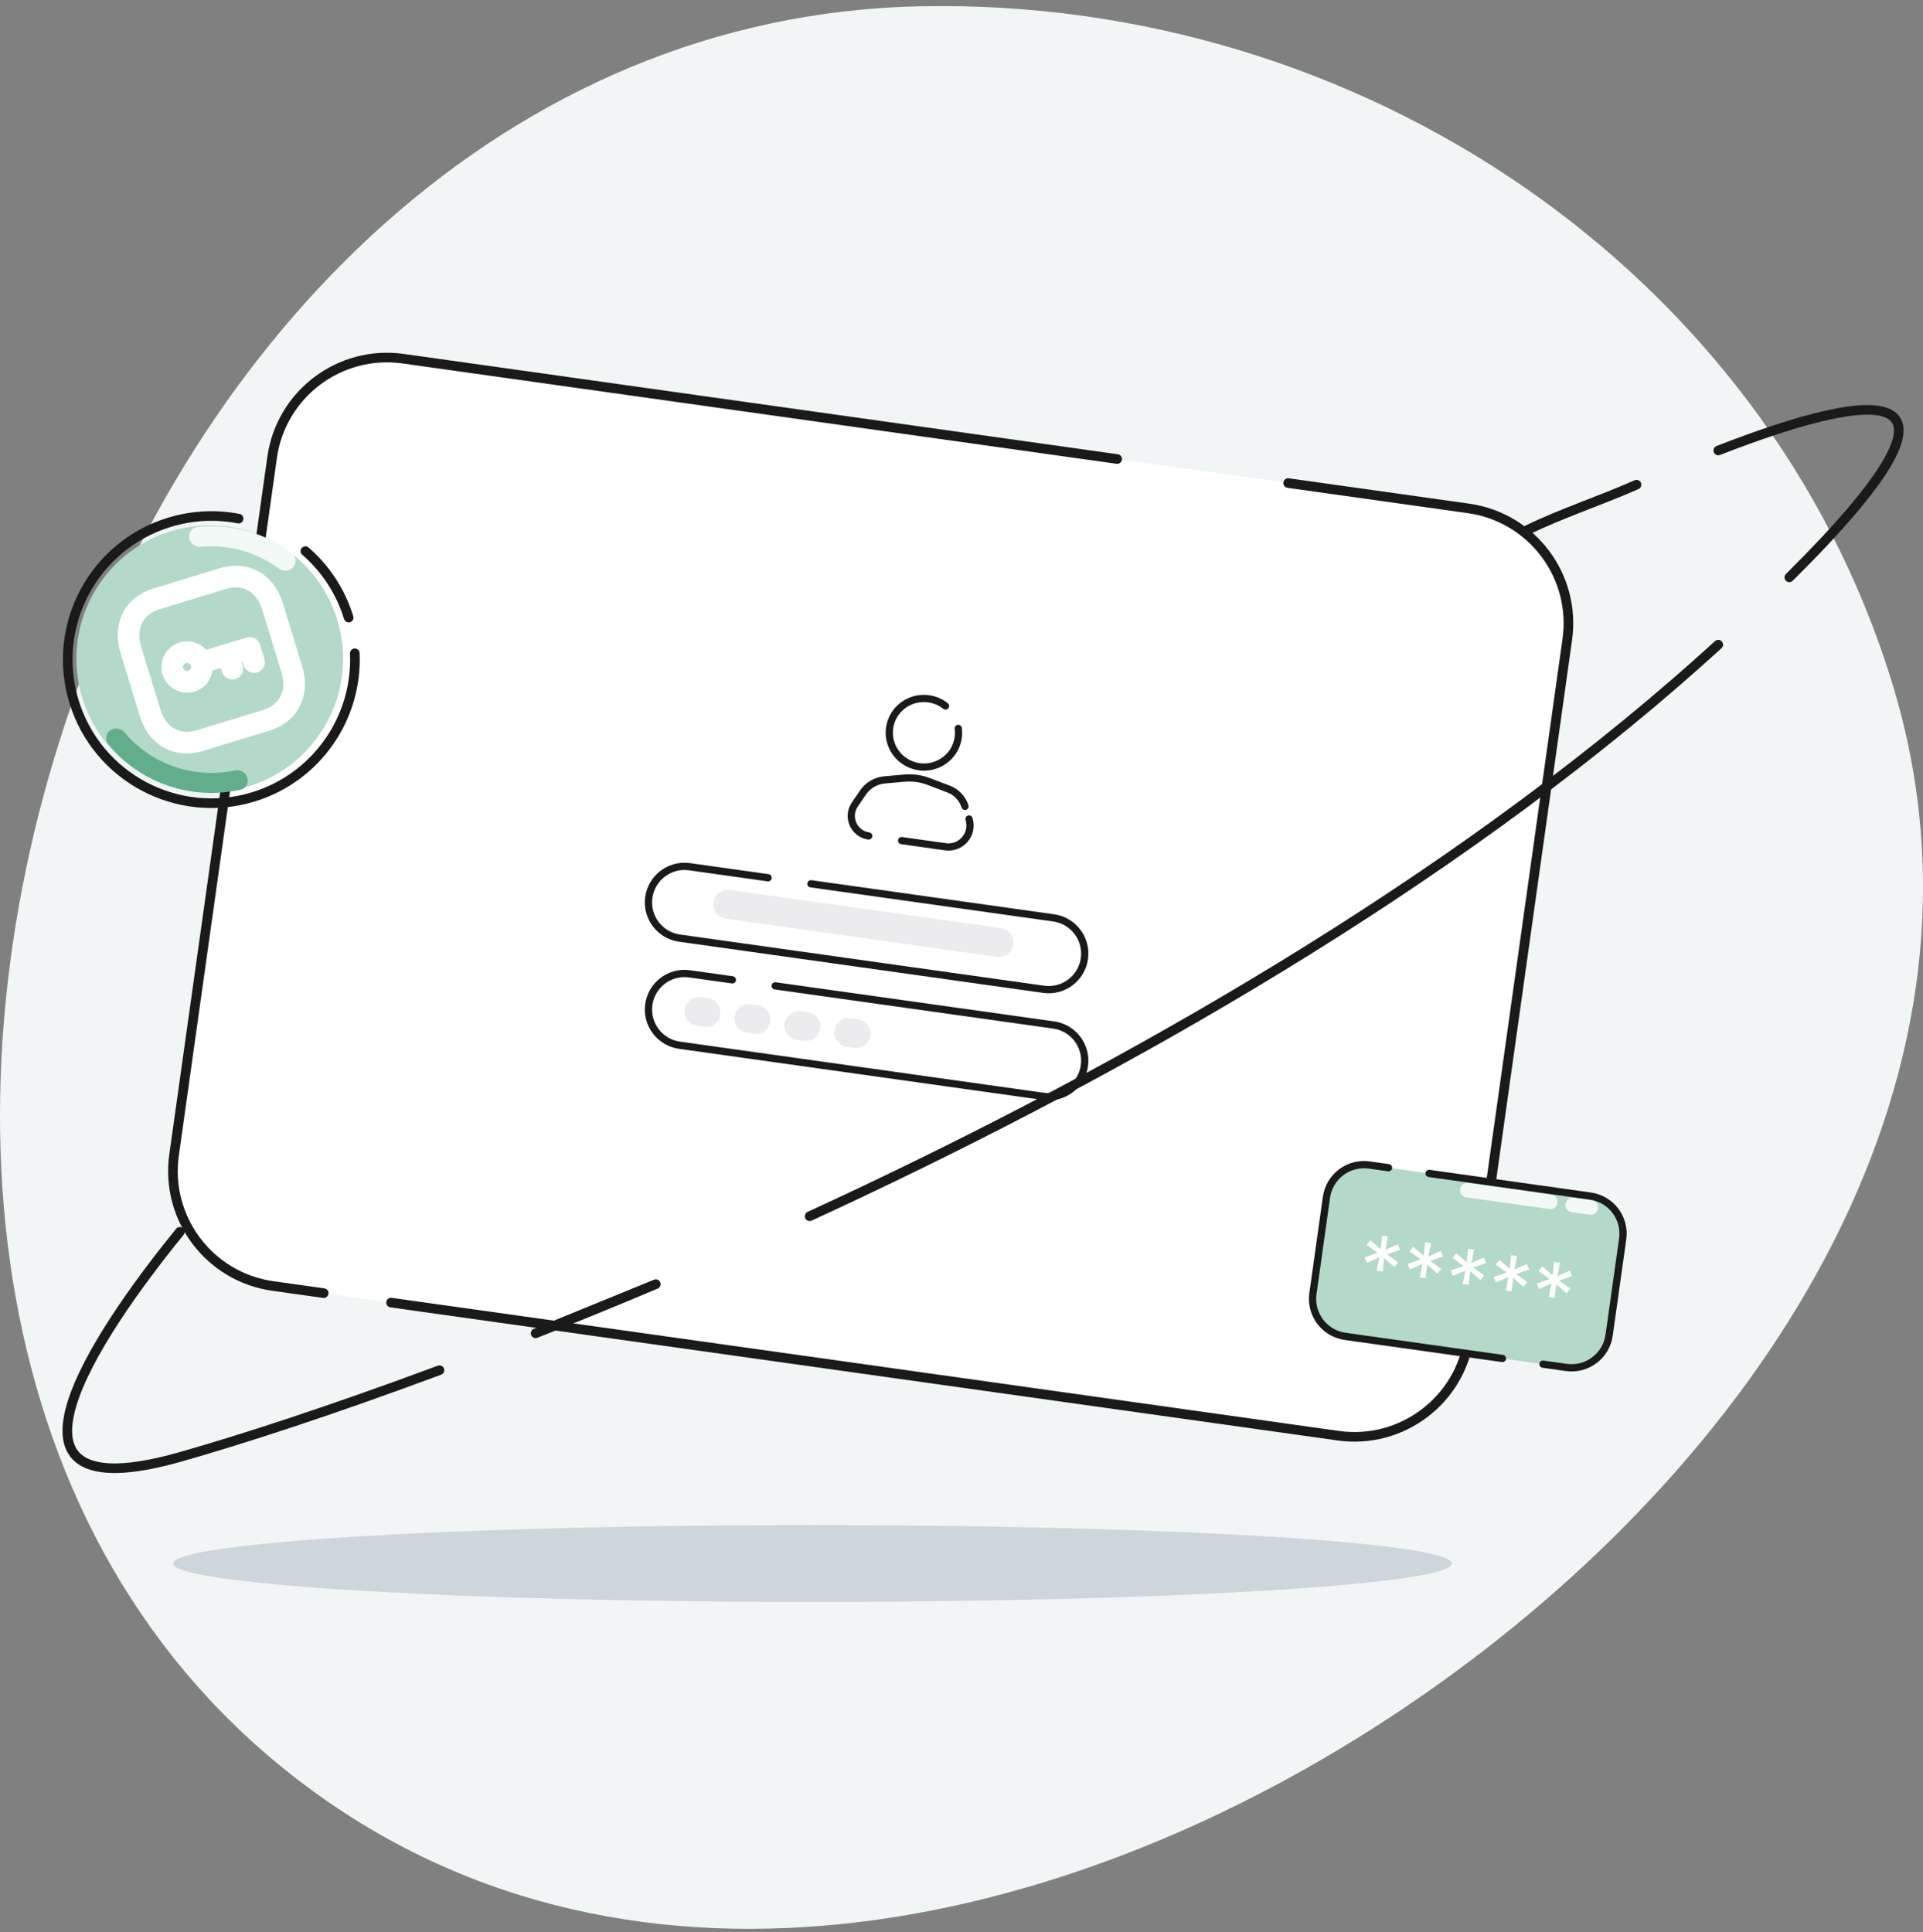 <svg width="200" height="201" viewBox="0 0 200 201" fill="none" xmlns="http://www.w3.org/2000/svg">
<rect x="0" y="0" width="200" height="201" fill="#808080" stroke="none"/>
<path fill-rule="evenodd" clip-rule="evenodd" d="M95.718 0.654C141.426 -0.283 183.656 28.195 196.799 71.06C209.161 111.381 184.105 150.68 149.295 175.4C114.581 200.051 68.324 211.545 33.528 187.004C-1.612 162.22 -6.572 115.255 6.878 74.954C20.25 34.884 52.666 1.537 95.718 0.654Z" fill="#F2F5F6"/>
<ellipse cx="84.5" cy="162.631" rx="66.5" ry="4" fill="#CCD6DB"/>
<path d="M28.301 47.581L18.104 120.135C17.177 126.735 21.775 132.837 28.375 133.765L33.667 134.508L40.671 135.493L139.179 149.337C145.779 150.265 151.881 145.666 152.809 139.067L163.006 66.512C163.933 59.912 159.335 53.81 152.735 52.883L133.972 50.246L116.191 47.747L80.091 42.673L74.702 41.916L69.314 41.158L59.615 39.795L41.931 37.31C35.331 36.382 29.229 40.981 28.301 47.581Z" fill="white"/>
<path d="M33.667 134.508L28.375 133.765C21.775 132.837 17.177 126.735 18.104 120.135L28.301 47.581C29.229 40.981 35.331 36.382 41.931 37.31L59.615 39.795L69.314 41.158L74.702 41.916L80.091 42.673L116.191 47.747M40.671 135.493L139.179 149.337C145.779 150.265 151.881 145.666 152.809 139.067L163.006 66.512C163.933 59.912 159.335 53.81 152.735 52.883L133.972 50.246" stroke="#1A1A1A" stroke-linecap="round"/>
<path d="M137.957 124.534C138.26 122.379 140.252 120.877 142.408 121.18L165.11 124.371C167.265 124.673 168.767 126.666 168.464 128.822L167.056 138.841C166.753 140.997 164.76 142.498 162.605 142.195L139.903 139.005C137.747 138.702 136.246 136.709 136.549 134.554L137.957 124.534Z" fill="#B3D9C8"/>
<path d="M156.257 141.303L139.903 139.005C137.747 138.702 136.246 136.709 136.549 134.554L137.957 124.534C138.26 122.379 140.252 120.877 142.408 121.18L144.413 121.462M160.478 141.896L162.905 142.238C165.061 142.54 167.053 141.039 167.356 138.883L168.765 128.864C169.067 126.709 167.566 124.716 165.41 124.413L148.634 122.055" stroke="#1A1A1A" stroke-width="0.754" stroke-linecap="round"/>
<line x1="152.596" y1="123.798" x2="161.231" y2="125.012" stroke="#F2F9F6" stroke-width="1.508" stroke-linecap="round"/>
<line x1="163.566" y1="125.34" x2="165.448" y2="125.604" stroke="#F2F9F6" stroke-width="1.508" stroke-linecap="round"/>
<path d="M143.187 132.182L143.451 130.792L142.155 131.362L141.931 130.782L143.275 130.323L142.129 129.485L142.515 128.998L143.583 129.928L143.745 128.522L144.355 128.615L144.091 130.005L145.387 129.435L145.611 130.016L144.267 130.474L145.414 131.312L145.027 131.799L143.959 130.87L143.797 132.275L143.187 132.182ZM147.661 132.864L147.925 131.473L146.629 132.043L146.405 131.463L147.749 131.004L146.602 130.167L146.989 129.679L148.056 130.609L148.219 129.203L148.829 129.296L148.565 130.687L149.861 130.117L150.085 130.697L148.741 131.155L149.887 131.993L149.501 132.481L148.433 131.551L148.271 132.957L147.661 132.864ZM152.135 133.545L152.399 132.155L151.102 132.724L150.879 132.144L152.223 131.686L151.076 130.848L151.462 130.361L152.53 131.29L152.692 129.885L153.302 129.977L153.039 131.368L154.335 130.798L154.559 131.378L153.214 131.837L154.361 132.675L153.975 133.162L152.907 132.232L152.745 133.638L152.135 133.545ZM156.609 134.226L156.872 132.836L155.576 133.406L155.352 132.825L156.697 132.367L155.55 131.529L155.936 131.042L157.004 131.972L157.166 130.566L157.776 130.659L157.512 132.049L158.809 131.479L159.032 132.059L157.688 132.518L158.835 133.356L158.449 133.843L157.381 132.913L157.219 134.319L156.609 134.226ZM161.082 134.907L161.346 133.517L160.05 134.087L159.826 133.507L161.17 133.048L160.024 132.21L160.41 131.723L161.478 132.653L161.64 131.247L162.25 131.34L161.986 132.73L163.282 132.16L163.506 132.741L162.162 133.199L163.309 134.037L162.922 134.524L161.854 133.594L161.692 135L161.082 134.907Z" fill="white"/>
<path d="M79.883 91.302L71.713 90.153C69.663 89.865 67.766 91.294 67.478 93.345V93.345C67.19 95.396 68.619 97.292 70.67 97.58L108.547 102.904C110.598 103.192 112.495 101.763 112.783 99.712V99.712C113.071 97.661 111.642 95.765 109.591 95.477L84.339 91.928" stroke="#1A1A1A" stroke-width="0.754" stroke-linecap="round"/>
<line x1="75.687" y1="94.068" x2="103.893" y2="98.032" stroke="#ECECEE" stroke-width="3.017" stroke-linecap="round"/>
<path d="M76.17 101.92L71.713 101.294C69.663 101.006 67.766 102.435 67.478 104.485V104.485C67.19 106.536 68.619 108.433 70.67 108.721L108.547 114.044C110.598 114.332 112.495 112.904 112.783 110.853V110.853C113.071 108.802 111.642 106.905 109.591 106.617L80.626 102.546" stroke="#1A1A1A" stroke-width="0.754" stroke-linecap="round"/>
<line x1="72.687" y1="105.209" x2="73.413" y2="105.311" stroke="#ECECEE" stroke-width="3.017" stroke-linecap="round"/>
<line x1="77.885" y1="105.939" x2="78.611" y2="106.041" stroke="#ECECEE" stroke-width="3.017" stroke-linecap="round"/>
<line x1="83.085" y1="106.67" x2="83.811" y2="106.772" stroke="#ECECEE" stroke-width="3.017" stroke-linecap="round"/>
<line x1="88.284" y1="107.401" x2="89.01" y2="107.503" stroke="#ECECEE" stroke-width="3.017" stroke-linecap="round"/>
<g clip-path="url(#clip0_2474_6644)">
<path d="M36.26 64.244C35.407 61.457 33.813 59.1 31.761 57.324M24.815 53.946C22.494 53.495 20.032 53.59 17.613 54.33C9.726 56.741 5.287 65.089 7.698 72.976C10.109 80.864 18.458 85.302 26.345 82.891C32.999 80.857 37.199 74.596 36.901 67.952" stroke="#1A1A1A" stroke-linecap="round"/>
<ellipse cx="21.812" cy="68.522" rx="13.867" ry="13.867" transform="rotate(-17 21.812 68.522)" fill="#B3D9C8"/>
<path d="M25.729 80.876C25.897 81.426 25.588 82.011 25.028 82.138C22.524 82.702 19.904 82.562 17.464 81.722C15.024 80.881 12.874 79.379 11.248 77.393C10.884 76.948 11.001 76.297 11.472 75.967C11.942 75.638 12.587 75.756 12.957 76.195C14.327 77.825 16.117 79.058 18.141 79.755C20.166 80.452 22.336 80.582 24.418 80.142C24.98 80.023 25.561 80.327 25.729 80.876Z" fill="#62AE8B"/>
<path d="M19.683 55.991C19.58 55.426 19.955 54.88 20.526 54.82C22.264 54.637 24.024 54.784 25.713 55.256C27.402 55.728 28.983 56.516 30.374 57.574C30.831 57.921 30.868 58.582 30.487 59.012C30.106 59.442 29.451 59.477 28.99 59.136C27.838 58.283 26.538 57.646 25.153 57.259C23.768 56.872 22.326 56.742 20.899 56.873C20.327 56.926 19.786 56.556 19.683 55.991Z" fill="#F2F9F6"/>
<path fill-rule="evenodd" clip-rule="evenodd" d="M16.453 62.893C14.437 63.509 13.556 65.288 14.21 67.427L16.2 73.936C16.854 76.074 18.579 77.057 20.594 76.441L27.502 74.329C29.52 73.712 30.401 71.932 29.748 69.794L27.758 63.285C27.104 61.147 25.378 60.164 23.362 60.781L16.453 62.893ZM27.868 75.524L20.96 77.636C18.26 78.461 15.867 77.121 15.005 74.301L13.015 67.792C12.153 64.973 13.387 62.523 16.087 61.697L22.996 59.585C25.697 58.759 28.091 60.1 28.953 62.919L30.943 69.428C31.805 72.248 30.57 74.698 27.868 75.524Z" fill="white"/>
<path fill-rule="evenodd" clip-rule="evenodd" d="M19.191 68.503C18.705 68.651 18.432 69.165 18.58 69.65C18.728 70.134 19.242 70.408 19.727 70.26C20.21 70.112 20.485 69.597 20.336 69.113C20.189 68.629 19.674 68.356 19.191 68.503ZM20.092 71.455C18.948 71.805 17.734 71.158 17.385 70.015C17.035 68.872 17.681 67.657 18.824 67.308C19.97 66.958 21.182 67.605 21.532 68.747C21.881 69.89 21.236 71.105 20.092 71.455Z" fill="white"/>
<path fill-rule="evenodd" clip-rule="evenodd" d="M26.605 69.464C26.275 69.565 25.926 69.379 25.825 69.049L25.556 68.17L21.119 69.526C20.789 69.627 20.44 69.442 20.338 69.111C20.238 68.781 20.424 68.432 20.753 68.331L25.788 66.792C26.118 66.691 26.468 66.877 26.569 67.207L27.02 68.683C27.121 69.013 26.935 69.363 26.605 69.464Z" fill="white"/>
<path fill-rule="evenodd" clip-rule="evenodd" d="M24.351 70.153C24.021 70.254 23.672 70.068 23.571 69.738L23.119 68.261C23.019 67.931 23.205 67.582 23.535 67.481C23.864 67.38 24.214 67.566 24.315 67.896L24.766 69.372C24.867 69.702 24.681 70.052 24.351 70.153Z" fill="white"/>
<path fill-rule="evenodd" clip-rule="evenodd" d="M16.453 62.893C14.437 63.509 13.556 65.288 14.21 67.427L16.2 73.936C16.854 76.074 18.579 77.057 20.594 76.441L27.502 74.329C29.52 73.712 30.401 71.932 29.748 69.794L27.758 63.285C27.104 61.147 25.378 60.164 23.362 60.781L16.453 62.893ZM27.868 75.524L20.96 77.636C18.26 78.461 15.867 77.121 15.005 74.301L13.015 67.792C12.153 64.973 13.387 62.523 16.087 61.697L22.996 59.585C25.697 58.759 28.091 60.1 28.953 62.919L30.943 69.428C31.805 72.248 30.57 74.698 27.868 75.524Z" stroke="white"/>
<path fill-rule="evenodd" clip-rule="evenodd" d="M19.191 68.503C18.705 68.651 18.432 69.165 18.58 69.65C18.728 70.134 19.242 70.408 19.727 70.26C20.21 70.112 20.485 69.597 20.336 69.113C20.189 68.629 19.674 68.356 19.191 68.503ZM20.092 71.455C18.948 71.805 17.734 71.158 17.385 70.015C17.035 68.872 17.681 67.657 18.824 67.308C19.97 66.958 21.182 67.605 21.532 68.747C21.881 69.89 21.236 71.105 20.092 71.455Z" stroke="white"/>
<path fill-rule="evenodd" clip-rule="evenodd" d="M26.605 69.464C26.275 69.565 25.926 69.379 25.825 69.049L25.556 68.17L21.119 69.526C20.789 69.627 20.44 69.442 20.338 69.111C20.238 68.781 20.424 68.432 20.753 68.331L25.788 66.792C26.118 66.691 26.468 66.877 26.569 67.207L27.02 68.683C27.121 69.013 26.935 69.363 26.605 69.464Z" stroke="white"/>
<path fill-rule="evenodd" clip-rule="evenodd" d="M24.351 70.153C24.021 70.254 23.672 70.068 23.571 69.738L23.119 68.261C23.019 67.931 23.205 67.582 23.535 67.481C23.864 67.38 24.214 67.566 24.315 67.896L24.766 69.372C24.867 69.702 24.681 70.052 24.351 70.153Z" stroke="white"/>
</g>
<path d="M94.084 81.175C94.908 81.102 95.738 81.218 96.51 81.512L98.494 82.268C99.293 82.573 99.91 83.226 100.169 84.041C100.792 86.008 99.149 87.954 97.105 87.667L91.872 86.931C89.815 86.642 88.775 84.294 89.943 82.576C90.416 81.88 91.177 81.433 92.015 81.359L94.084 81.175Z" fill="white" stroke="white" stroke-width="0.474"/>
<path d="M96.554 72.921C98.397 73.18 99.68 74.868 99.424 76.688C99.168 78.507 97.47 79.776 95.627 79.517C93.784 79.258 92.502 77.57 92.758 75.751C93.014 73.931 94.711 72.662 96.554 72.921Z" fill="white" stroke="white" stroke-width="0.474"/>
<path d="M100.365 83.878V83.878C100.103 83.052 99.478 82.39 98.668 82.081L96.594 81.29C95.788 80.983 94.923 80.863 94.064 80.939L91.994 81.123C91.085 81.203 90.26 81.688 89.747 82.443L88.901 83.688C88.025 84.978 88.805 86.739 90.35 86.956V86.956M100.78 85.187V85.187C101.278 86.756 99.967 88.308 98.336 88.079L93.772 87.437" stroke="#1A1A1A" stroke-width="0.75" stroke-linecap="round"/>
<path d="M98.338 73.435C97.85 73.047 97.252 72.779 96.587 72.686C94.617 72.409 92.797 73.766 92.523 75.717C92.249 77.669 93.624 79.475 95.594 79.752C97.565 80.029 99.385 78.671 99.659 76.72C99.704 76.396 99.704 76.075 99.663 75.765" stroke="#1A1A1A" stroke-width="0.75" stroke-linecap="round"/>
<path d="M19.093 128.447C19.268 128.233 19.236 127.918 19.022 127.744C18.808 127.569 18.493 127.601 18.318 127.815L18.706 128.131L19.093 128.447ZM18.706 151.555L18.57 151.074L18.706 151.555ZM179.043 67.424C179.247 67.238 179.261 66.922 179.075 66.718C178.889 66.514 178.573 66.499 178.369 66.686L178.706 67.055L179.043 67.424ZM158.631 54.682C158.383 54.804 158.28 55.103 158.402 55.352C158.523 55.599 158.823 55.702 159.071 55.581L158.851 55.132L158.631 54.682ZM45.88 142.991C46.139 142.895 46.27 142.607 46.174 142.348C46.078 142.089 45.79 141.958 45.531 142.054L45.706 142.522L45.88 142.991ZM83.996 126.055C83.746 126.171 83.636 126.468 83.751 126.719C83.867 126.97 84.164 127.079 84.415 126.964L84.206 126.51L83.996 126.055ZM68.206 133.574L68.4 134.035C68.654 133.927 68.773 133.636 68.667 133.382C68.562 133.128 68.271 133.007 68.016 133.111L68.206 133.574ZM55.706 138.686L55.516 138.224C55.262 138.328 55.139 138.618 55.242 138.873C55.344 139.128 55.633 139.252 55.889 139.151L55.706 138.686ZM174.203 71.055L173.876 70.677L174.203 71.055ZM185.745 59.7C185.549 59.894 185.547 60.211 185.742 60.407C185.936 60.603 186.253 60.605 186.449 60.41L186.097 60.055L185.745 59.7ZM178.524 46.394C178.267 46.495 178.139 46.785 178.24 47.042C178.34 47.299 178.63 47.426 178.887 47.326L178.706 46.86L178.524 46.394ZM170.408 50.872C170.66 50.761 170.775 50.465 170.663 50.213C170.551 49.96 170.256 49.846 170.003 49.958L170.206 50.415L170.408 50.872ZM18.706 128.131L18.318 127.815C16.103 130.532 13.662 133.74 11.579 136.932C9.501 140.116 7.757 143.317 6.963 146.015C6.567 147.363 6.395 148.625 6.566 149.715C6.741 150.824 7.273 151.751 8.252 152.372C9.211 152.98 10.545 153.261 12.27 153.215C14 153.169 16.169 152.792 18.842 152.036L18.706 151.555L18.57 151.074C15.942 151.818 13.86 152.172 12.243 152.216C10.621 152.259 9.513 151.988 8.788 151.528C8.083 151.08 7.69 150.424 7.554 149.559C7.415 148.675 7.547 147.575 7.923 146.297C8.675 143.743 10.354 140.64 12.416 137.479C14.474 134.326 16.892 131.147 19.093 128.447L18.706 128.131ZM18.706 151.555L18.842 152.036C25.129 150.257 34.522 147.217 45.88 142.991L45.706 142.522L45.531 142.054C34.193 146.273 24.826 149.303 18.57 151.074L18.706 151.555ZM55.706 138.686L55.889 139.151C59.899 137.568 64.083 135.861 68.4 134.035L68.206 133.574L68.011 133.114C63.701 134.937 59.525 136.64 55.522 138.221L55.706 138.686ZM68.206 133.574L68.016 133.111L55.516 138.224L55.706 138.686L55.895 139.149L68.395 134.037L68.206 133.574ZM84.206 126.51L84.415 126.964C114.281 113.212 147.905 94.475 174.531 71.433L174.203 71.055L173.876 70.677C147.351 93.632 113.82 112.323 83.996 126.055L84.206 126.51ZM174.203 71.055L174.531 71.433C176.058 70.111 177.563 68.775 179.043 67.424L178.706 67.055L178.369 66.686C176.896 68.03 175.397 69.361 173.876 70.677L174.203 71.055ZM186.097 60.055L186.449 60.41C191.733 55.173 195.001 51.285 196.648 48.496C197.468 47.107 197.917 45.94 197.975 44.984C198.037 43.986 197.668 43.211 196.9 42.726C196.18 42.272 195.169 42.112 194.002 42.133C192.82 42.155 191.406 42.366 189.823 42.723C186.656 43.436 182.743 44.75 178.524 46.394L178.706 46.86L178.887 47.326C183.088 45.689 186.947 44.396 190.043 43.698C191.592 43.349 192.932 43.153 194.02 43.133C195.122 43.113 195.895 43.274 196.366 43.572C196.789 43.839 197.019 44.245 196.977 44.923C196.933 45.643 196.579 46.646 195.787 47.988C194.209 50.66 191.018 54.474 185.745 59.7L186.097 60.055ZM170.206 50.415L170.003 49.958C168.155 50.776 166.212 51.518 164.274 52.277C162.341 53.034 160.415 53.808 158.631 54.682L158.851 55.132L159.071 55.581C160.815 54.726 162.706 53.965 164.638 53.208C166.565 52.454 168.535 51.702 170.408 50.872L170.206 50.415Z" fill="#1A1A1A"/>
<defs>
<clipPath id="clip0_2474_6644">
<rect width="32" height="32" fill="white" transform="translate(2 57.987) rotate(-17)"/>
</clipPath>
</defs>
</svg>

